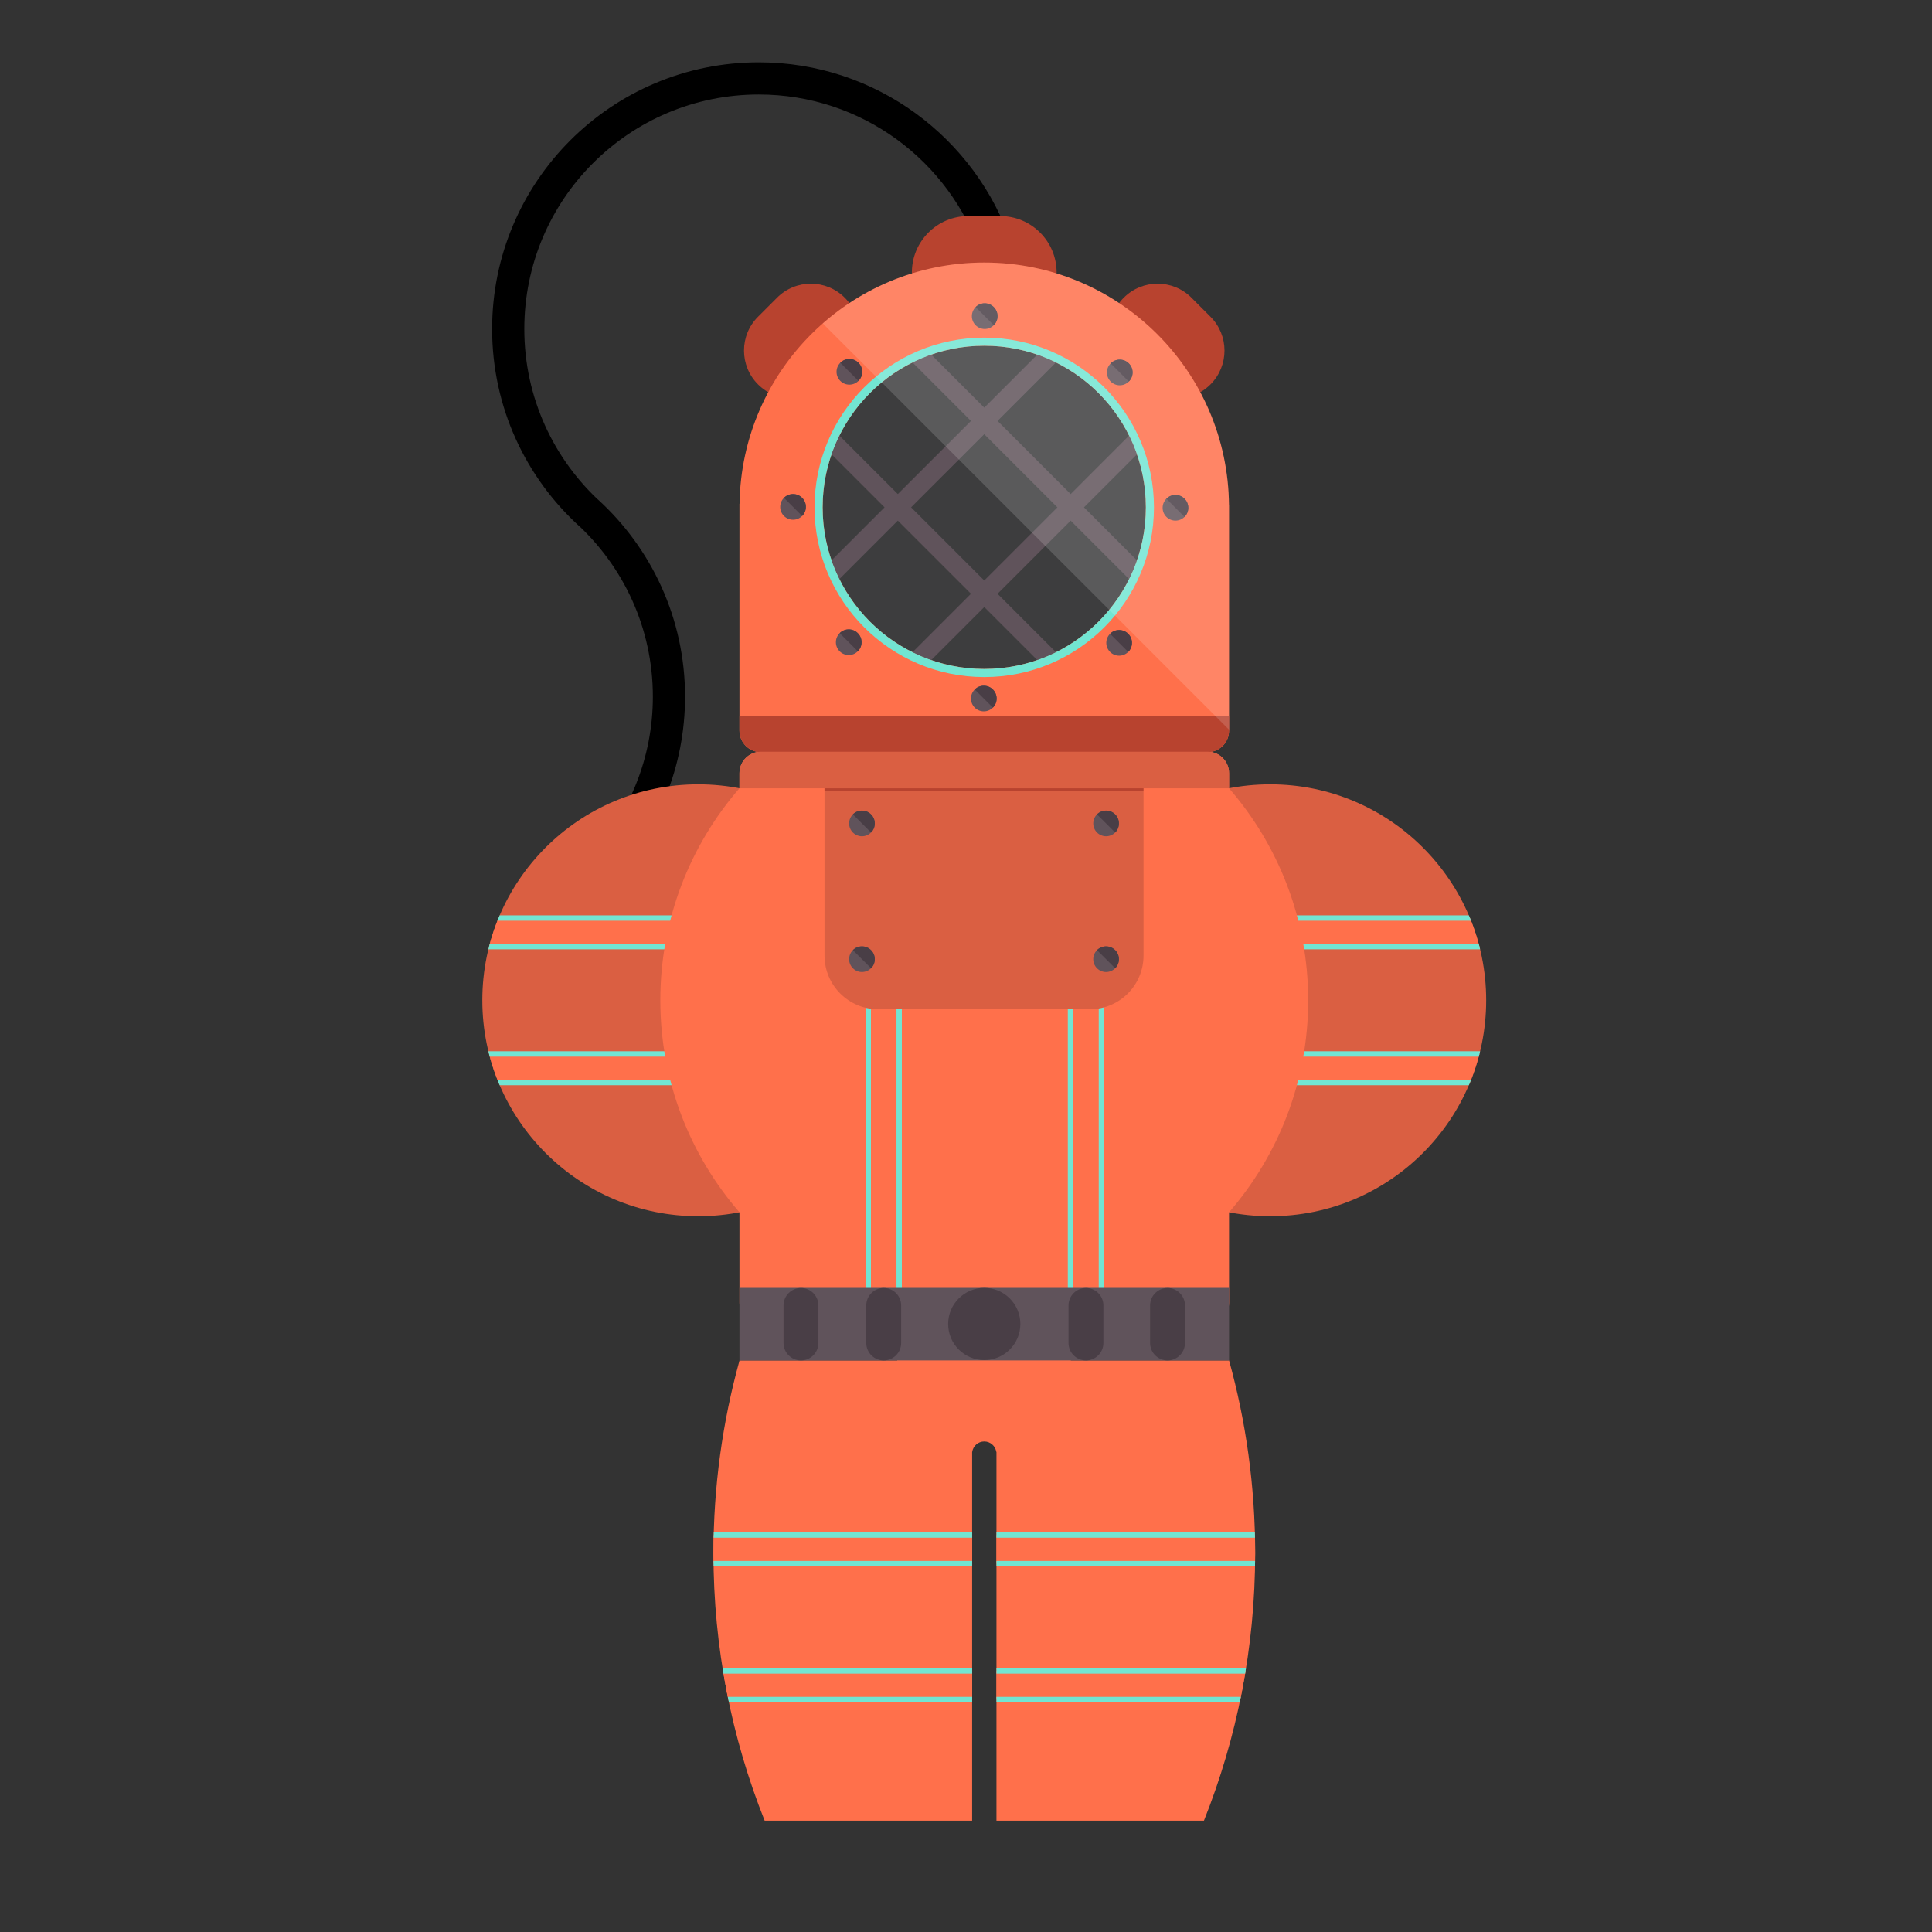 <?xml version="1.0" encoding="UTF-8" standalone="no"?>
<svg
   xmlns:dc="http://purl.org/dc/elements/1.1/"
   xmlns:cc="http://creativecommons.org/ns#"
   xmlns:rdf="http://www.w3.org/1999/02/22-rdf-syntax-ns#"
   xmlns:svg="http://www.w3.org/2000/svg"
   xmlns="http://www.w3.org/2000/svg"
   xmlns:sodipodi="http://sodipodi.sourceforge.net/DTD/sodipodi-0.dtd"
   xmlns:inkscape="http://www.inkscape.org/namespaces/inkscape"
   version="1.1"
   id="svg28"
   xml:space="preserve"
   width="480"
   height="480"
   viewBox="0 0 480 480"
   sodipodi:docname="SCUBA.svg"
   inkscape:version="1.0.2 (e86c8708, 2021-01-15)"><rect x="0" y="0" width="480" height="480" fill="#333333" stroke="none"/><defs
     id="defs32"><clipPath
       clipPathUnits="userSpaceOnUse"
       id="clipPath46"><path
         d="M 0,360 H 360 V 0 H 0 Z"
         id="path44" /></clipPath><clipPath
       clipPathUnits="userSpaceOnUse"
       id="clipPath82"><path
         d="m 196.5,173.656 c 0,-22.23 18.02,-40.25 40.25,-40.25 v 0 c 22.229,0 40.248,18.02 40.248,40.25 v 0 c 0,22.229 -18.019,40.25 -40.248,40.25 v 0 c -22.23,0 -40.25,-18.021 -40.25,-40.25"
         id="path80" /></clipPath><clipPath
       clipPathUnits="userSpaceOnUse"
       id="clipPath94"><path
         d="M 0,360 H 360 V 0 H 0 Z"
         id="path92" /></clipPath><clipPath
       clipPathUnits="userSpaceOnUse"
       id="clipPath106"><path
         d="m 89.895,173.656 c 0,-22.23 18.021,-40.25 40.25,-40.25 v 0 c 22.228,0 40.249,18.02 40.249,40.25 v 0 c 0,22.229 -18.021,40.25 -40.249,40.25 v 0 c -22.229,0 -40.25,-18.021 -40.25,-40.25"
         id="path104" /></clipPath><clipPath
       clipPathUnits="userSpaceOnUse"
       id="clipPath118"><path
         d="M 0,360 H 360 V 0 H 0 Z"
         id="path116" /></clipPath><clipPath
       clipPathUnits="userSpaceOnUse"
       id="clipPath134"><path
         d="m 153.322,265.53 c 0,-16.639 13.487,-30.126 30.125,-30.126 v 0 c 16.637,0 30.126,13.487 30.126,30.126 v 0 c 0,16.637 -13.489,30.124 -30.126,30.124 v 0 c -16.638,0 -30.125,-13.487 -30.125,-30.124"
         id="path132" /></clipPath><clipPath
       clipPathUnits="userSpaceOnUse"
       id="clipPath158"><path
         d="M 0,360 H 360 V 0 H 0 Z"
         id="path156" /></clipPath><clipPath
       clipPathUnits="userSpaceOnUse"
       id="clipPath300"><path
         d="m 167.225,108.988 v -2.457 H 137.834 C 134.671,95.092 132.975,83.046 132.975,70.6 v 0 c 0,-17.612 3.388,-34.43 9.543,-49.846 v 0 h 38.672 v 68.734 h 0.013 c 0.164,1.095 1.102,1.938 2.242,1.938 v 0 c 1.143,0 2.078,-0.843 2.245,-1.938 v 0 h 0.033 V 20.754 h 38.671 c 6.154,15.416 9.546,32.234 9.546,49.846 v 0 c 0,12.446 -1.698,24.492 -4.862,35.931 v 0 h -29.496 v 2.457 z"
         id="path298" /></clipPath><clipPath
       clipPathUnits="userSpaceOnUse"
       id="clipPath316"><path
         d="M 0,360 H 360 V 0 H 0 Z"
         id="path314" /></clipPath><clipPath
       clipPathUnits="userSpaceOnUse"
       id="clipPath324"><path
         d="m 153.352,311.156 h 75.72 v -87.068 h -75.72 z"
         id="path322" /></clipPath></defs><sodipodi:namedview
     pagecolor="#ffffff"
     bordercolor="#666666"
     borderopacity="1"
     objecttolerance="10"
     gridtolerance="10"
     guidetolerance="10"
     inkscape:pageopacity="0"
     inkscape:pageshadow="2"
     inkscape:window-width="1841"
     inkscape:window-height="1030"
     id="namedview30"
     showgrid="false"
     inkscape:zoom="1.7898617"
     inkscape:cx="91.435061"
     inkscape:cy="242.7934"
     inkscape:window-x="0"
     inkscape:window-y="23"
     inkscape:window-maximized="0"
     inkscape:current-layer="g56"
     inkscape:document-rotation="0" /><g
     id="g36"
     inkscape:groupmode="layer"
     inkscape:label="january_characters365"
     transform="matrix(1.333,0,0,-1.333,0,480)"
     style="display:inline"><g
       id="g40"><g
         id="g42"
         clip-path="url(#clipPath46)"><g
           id="g48"
           transform="translate(185.676,313.735)"
           style="stroke:#000000;stroke-opacity:1;stroke-width:6;stroke-miterlimit:4;stroke-dasharray:none;fill:none"><path
             d="m 0,0 c -6.237,18.455 -23.694,31.74 -44.254,31.74 -25.793,0 -46.702,-20.909 -46.702,-46.702 0,-13.731 5.925,-26.078 15.358,-34.623 l -0.699,0.664 c 9.401,-8.543 15.302,-20.867 15.302,-34.57 0,-12.256 -4.722,-23.408 -12.444,-31.739"
             style="fill:none;stroke:#000000;stroke-width:6;stroke-linecap:butt;stroke-linejoin:miter;stroke-miterlimit:4;stroke-dasharray:none;stroke-opacity:1"
             id="path50" /></g><g
           id="g52"
           transform="translate(196.935,309.297)"><path
             d="m 0,0 c 0,-5.812 -4.711,-10.524 -10.523,-10.524 h -5.93 c -5.813,0 -10.524,4.712 -10.524,10.524 0,5.812 4.711,10.524 10.524,10.524 h 5.93 C -4.711,10.524 0,5.812 0,0"
             style="fill:#b8432f;fill-opacity:1;fill-rule:nonzero;stroke:none"
             id="path54" /></g><g
           id="g56"
           transform="translate(225.613,288.444)"><path
             d="m 0,0 c -3.481,-3.482 -9.127,-3.482 -12.609,0 l -3.553,3.553 c -3.482,3.481 -3.482,9.127 10e-4,12.609 3.481,3.481 9.127,3.481 12.609,0 l 3.551,-3.553 C 3.481,9.127 3.481,3.482 0,0"
             style="fill:#b8432f;fill-opacity:1;fill-rule:nonzero;stroke:none;stroke-opacity:1;stroke-width:2;stroke-miterlimit:4;stroke-dasharray:none"
             id="path58" /></g><g
           id="g60"
           transform="translate(141.28,288.444)"><path
             d="m 0,0 c 3.481,-3.482 9.127,-3.482 12.609,0 l 3.553,3.553 c 3.482,3.481 3.482,9.127 -10e-4,12.609 -3.481,3.481 -9.127,3.481 -12.609,0 L 0.001,12.609 C -3.481,9.127 -3.481,3.482 0,0"
             style="fill:#b8432f;fill-opacity:1;fill-rule:nonzero;stroke:none"
             id="path62" /></g><g
           id="g64"
           transform="translate(145.42,265.529)"><path
             d="M 0,0 C 0,21.002 17.025,38.027 38.027,38.027 59.029,38.027 76.055,21.002 76.055,0 76.055,-21.002 59.029,-38.027 38.027,-38.027 17.025,-38.027 0,-21.002 0,0"
             style="fill:#3d3d3e;fill-opacity:1;fill-rule:nonzero;stroke:none"
             id="path66" /></g><g
           id="g68"
           transform="translate(229.078,106.531)"><path
             d="M 0,0 H -29.496 V 2.458 H -61.854 V 0 h -29.39 c -3.162,-11.438 -4.86,-23.485 -4.86,-35.93 0,-17.612 3.389,-34.431 9.543,-49.846 h 38.672 v 68.734 h 0.014 c 0.164,1.095 1.102,1.937 2.242,1.937 1.143,0 2.078,-0.842 2.244,-1.937 h 0.034 V -85.776 H -4.684 C 1.471,-70.361 4.861,-53.542 4.861,-35.93 4.861,-23.485 3.164,-11.438 0,0"
             style="fill:#ff704b;fill-opacity:1;fill-rule:nonzero;stroke:none"
             id="path70" /></g><g
           id="g72"
           transform="translate(196.5,173.656)"><path
             d="M 0,0 C 0,22.229 18.02,40.25 40.25,40.25 62.479,40.25 80.498,22.229 80.498,0 80.498,-22.229 62.479,-40.25 40.25,-40.25 18.02,-40.25 0,-22.229 0,0"
             style="fill:#da5f42;fill-opacity:1;fill-rule:nonzero;stroke:none"
             id="path74" /></g></g></g><g
       id="g78"
       clip-path="url(#clipPath82)"><path
         d="m 239.998,183.655 h 39 v 5.333 h -39 z"
         style="fill:#ff704b;fill-opacity:1;fill-rule:nonzero;stroke:#72e5d2;stroke-width:1;stroke-linecap:butt;stroke-linejoin:miter;stroke-miterlimit:10;stroke-dasharray:none;stroke-opacity:1"
         id="path84" /><path
         d="m 239.998,158.321 h 39 v 5.333 h -39 z"
         style="fill:#ff704b;fill-opacity:1;fill-rule:nonzero;stroke:#72e5d2;stroke-width:1;stroke-linecap:butt;stroke-linejoin:miter;stroke-miterlimit:10;stroke-dasharray:none;stroke-opacity:1"
         id="path86" /></g><g
       id="g90"
       clip-path="url(#clipPath94)"><g
         id="g96"
         transform="translate(170.394,173.656)"><path
           d="M 0,0 C 0,22.229 -18.021,40.25 -40.25,40.25 -62.479,40.25 -80.5,22.229 -80.5,0 c 0,-22.229 18.021,-40.25 40.25,-40.25 C -18.021,-40.25 0,-22.229 0,0"
           style="fill:#da5f42;fill-opacity:1;fill-rule:nonzero;stroke:none"
           id="path98" /></g></g><g
       id="g102"
       clip-path="url(#clipPath106)"><path
         d="m 126.895,183.655 h -39 v 5.333 h 39 z"
         style="fill:#ff704b;fill-opacity:1;fill-rule:nonzero;stroke:#72e5d2;stroke-width:1;stroke-linecap:butt;stroke-linejoin:miter;stroke-miterlimit:10;stroke-dasharray:none;stroke-opacity:1"
         id="path108" /><path
         d="m 126.895,158.321 h -39 v 5.333 h 39 z"
         style="fill:#ff704b;fill-opacity:1;fill-rule:nonzero;stroke:#72e5d2;stroke-width:1;stroke-linecap:butt;stroke-linejoin:miter;stroke-miterlimit:10;stroke-dasharray:none;stroke-opacity:1"
         id="path110" /></g><g
       id="g114"
       clip-path="url(#clipPath118)"><g
         id="g120"
         transform="translate(243.822,173.656)"><path
           d="m 0,0 c 0,15.117 -5.57,28.924 -14.75,39.516 v 0.067 2.75 c 0,2.209 -1.791,4 -4,4 h -2.928 c -10.478,8.762 -23.97,14.042 -38.697,14.042 -14.729,0 -28.221,-5.28 -38.699,-14.042 H -102 c -2.209,0 -4,-1.791 -4,-4 v -2.75 -0.067 C -115.182,28.924 -120.75,15.117 -120.75,0 c 0,-15.117 5.568,-28.924 14.75,-39.516 v -16.859 c 0,-2.209 1.791,-4 4,-4 h 83.25 c 2.209,0 4,1.791 4,4 v 16.859 C -5.57,-28.924 0,-15.117 0,0"
           style="fill:#ff704b;fill-opacity:1;fill-rule:nonzero;stroke:none"
           id="path122" /></g><g
         id="g124"
         transform="translate(183.447,235.404)"><path
           d="M 0,0 C -16.639,0 -30.125,13.487 -30.125,30.125 -30.125,46.763 -16.639,60.25 0,60.25 16.637,60.25 30.125,46.763 30.125,30.125 30.125,13.487 16.637,0 0,0 M 45.615,30.5 C 45.412,55.524 25.07,75.75 0,75.75 c -24.979,0 -45.256,-20.075 -45.609,-44.969 h -0.016 V -11.5 c 0,-2.209 1.791,-4 4,-4 h 83.25 c 2.209,0 4,1.791 4,4 v 42 z"
           style="fill:#ff704b;fill-opacity:1;fill-rule:nonzero;stroke:none"
           id="path126" /></g></g><g
       id="g130"
       clip-path="url(#clipPath134)"><g
         id="g136"
         transform="translate(215.617,251.944)"><path
           d="m 0,0 -2.477,-2.475 -45.753,45.755 2.474,2.475 z"
           style="fill:#60535b;fill-opacity:1;fill-rule:nonzero;stroke:none"
           id="path138" /></g><g
         id="g140"
         transform="translate(199.508,235.835)"><path
           d="m 0,0 -2.475,-2.475 -45.755,45.755 2.474,2.475 z"
           style="fill:#60535b;fill-opacity:1;fill-rule:nonzero;stroke:none"
           id="path142" /></g><g
         id="g144"
         transform="translate(169.861,233.36)"><path
           d="M 0,0 -2.475,2.475 43.279,48.23 45.756,45.755 Z"
           style="fill:#60535b;fill-opacity:1;fill-rule:nonzero;stroke:none"
           id="path146" /></g><g
         id="g148"
         transform="translate(153.752,249.469)"><path
           d="M 0,0 -2.475,2.475 43.281,48.23 45.756,45.755 Z"
           style="fill:#60535b;fill-opacity:1;fill-rule:nonzero;stroke:none"
           id="path150" /></g></g><g
       id="g154"
       clip-path="url(#clipPath158)"><g
         id="g160"
         transform="translate(137.822,226.654)"><path
           d="m 0,0 v -2.75 c 0,-2.209 1.791,-4 4,-4 h 83.25 c 2.209,0 4,1.791 4,4 V 0 Z"
           style="fill:#b8432f;fill-opacity:1;fill-rule:nonzero;stroke:none"
           id="path162" /></g><g
         id="g164"
         transform="translate(183.447,235.404)"><path
           d="M 0,0 C -16.639,0 -30.125,13.487 -30.125,30.125 -30.125,46.763 -16.639,60.25 0,60.25 16.637,60.25 30.125,46.763 30.125,30.125 30.125,13.487 16.637,0 0,0 m 0,61.756 c -17.471,0 -31.633,-14.161 -31.633,-31.631 0,-17.47 14.162,-31.631 31.633,-31.631 17.469,0 31.631,14.161 31.631,31.631 0,17.47 -14.162,31.631 -31.631,31.631"
           style="fill:#72e5d2;fill-opacity:1;fill-rule:nonzero;stroke:none"
           id="path166" /></g><g
         id="g168"
         transform="translate(181.84,302.856)"><path
           d="m 0,0 c 0.934,0.934 2.447,0.935 3.381,0 0.935,-0.934 0.935,-2.448 0,-3.382 -0.934,-0.934 -2.447,-0.934 -3.383,0 C -0.936,-2.448 -0.934,-0.934 0,0"
           style="fill:#60535b;fill-opacity:1;fill-rule:nonzero;stroke:none"
           id="path170" /></g><g
         id="g172"
         transform="translate(185.223,299.474)"><path
           d="m 0,0 c 0.934,0.934 0.934,2.448 0,3.382 -0.936,0.934 -2.449,0.934 -3.383,0 z"
           style="fill:#493e46;fill-opacity:1;fill-rule:nonzero;stroke:none"
           id="path174" /></g><g
         id="g176"
         transform="translate(207.012,292.359)"><path
           d="m 0,0 c 0.934,0.934 2.447,0.935 3.381,0 0.935,-0.934 0.935,-2.447 0,-3.381 C 2.447,-4.316 0.936,-4.315 0,-3.381 -0.934,-2.447 -0.934,-0.934 0,0"
           style="fill:#60535b;fill-opacity:1;fill-rule:nonzero;stroke:none"
           id="path178" /></g><g
         id="g180"
         transform="translate(210.394,288.977)"><path
           d="m 0,0 c 0.934,0.934 0.934,2.449 0,3.383 -0.936,0.933 -2.449,0.933 -3.383,0 z"
           style="fill:#493e46;fill-opacity:1;fill-rule:nonzero;stroke:none"
           id="path182" /></g><g
         id="g184"
         transform="translate(217.393,267.137)"><path
           d="m 0,0 c 0.934,0.934 2.447,0.934 3.381,0 0.935,-0.934 0.935,-2.447 0,-3.382 C 2.447,-4.317 0.934,-4.316 -0.002,-3.383 -0.934,-2.447 -0.934,-0.934 0,0"
           style="fill:#60535b;fill-opacity:1;fill-rule:nonzero;stroke:none"
           id="path186" /></g><g
         id="g188"
         transform="translate(220.775,263.754)"><path
           d="m 0,0 c 0.934,0.934 0.934,2.447 0,3.383 -0.936,0.933 -2.449,0.933 -3.383,0 z"
           style="fill:#493e46;fill-opacity:1;fill-rule:nonzero;stroke:none"
           id="path190" /></g><g
         id="g192"
         transform="translate(206.894,241.963)"><path
           d="m 0,0 c 0.934,0.934 2.449,0.934 3.381,0 0.935,-0.934 0.935,-2.447 0,-3.381 C 2.449,-4.317 0.934,-4.315 0,-3.382 -0.934,-2.447 -0.934,-0.934 0,0"
           style="fill:#60535b;fill-opacity:1;fill-rule:nonzero;stroke:none"
           id="path194" /></g><g
         id="g196"
         transform="translate(210.277,238.581)"><path
           d="m 0,0 c 0.934,0.934 0.934,2.447 0,3.382 -0.936,0.934 -2.449,0.934 -3.383,0 z"
           style="fill:#493e46;fill-opacity:1;fill-rule:nonzero;stroke:none"
           id="path198" /></g><g
         id="g200"
         transform="translate(181.672,231.586)"><path
           d="m 0,0 c 0.934,0.934 2.449,0.934 3.381,0 0.935,-0.934 0.935,-2.447 0,-3.382 C 2.449,-4.318 0.934,-4.315 0,-3.383 -0.934,-2.447 -0.934,-0.934 0,0"
           style="fill:#60535b;fill-opacity:1;fill-rule:nonzero;stroke:none"
           id="path202" /></g><g
         id="g204"
         transform="translate(185.055,228.203)"><path
           d="m 0,0 c 0.934,0.934 0.934,2.447 0,3.383 -0.936,0.933 -2.449,0.933 -3.383,0 z"
           style="fill:#493e46;fill-opacity:1;fill-rule:nonzero;stroke:none"
           id="path206" /></g><g
         id="g208"
         transform="translate(156.498,242.082)"><path
           d="m 0,0 c 0.934,0.934 2.449,0.933 3.381,0 0.935,-0.934 0.935,-2.447 0,-3.383 C 2.449,-4.318 0.934,-4.316 0,-3.383 -0.934,-2.447 -0.934,-0.934 0,0"
           style="fill:#60535b;fill-opacity:1;fill-rule:nonzero;stroke:none"
           id="path210" /></g><g
         id="g212"
         transform="translate(159.883,238.699)"><path
           d="m 0,0 c 0.934,0.934 0.934,2.447 -0.002,3.383 -0.935,0.933 -2.449,0.933 -3.383,0 z"
           style="fill:#493e46;fill-opacity:1;fill-rule:nonzero;stroke:none"
           id="path214" /></g><g
         id="g216"
         transform="translate(146.119,267.305)"><path
           d="M 0,0 C 0.934,0.934 2.449,0.933 3.381,0 4.316,-0.934 4.316,-2.447 3.383,-3.382 2.449,-4.317 0.936,-4.315 0,-3.383 -0.934,-2.447 -0.934,-0.934 0,0"
           style="fill:#60535b;fill-opacity:1;fill-rule:nonzero;stroke:none"
           id="path218" /></g><g
         id="g220"
         transform="translate(149.502,263.922)"><path
           d="m 0,0 c 0.934,0.934 0.934,2.447 0,3.383 -0.936,0.933 -2.449,0.933 -3.383,0 z"
           style="fill:#493e46;fill-opacity:1;fill-rule:nonzero;stroke:none"
           id="path222" /></g><g
         id="g224"
         transform="translate(156.617,292.479)"><path
           d="m 0,0 c 0.934,0.934 2.447,0.933 3.381,0 0.935,-0.935 0.935,-2.448 0,-3.382 C 2.447,-4.317 0.934,-4.315 0,-3.384 -0.934,-2.447 -0.934,-0.934 0,0"
           style="fill:#60535b;fill-opacity:1;fill-rule:nonzero;stroke:none"
           id="path226" /></g><g
         id="g228"
         transform="translate(160,289.096)"><path
           d="M 0,0 C 0.934,0.934 0.934,2.447 0,3.382 -0.936,4.317 -2.449,4.317 -3.383,3.383 Z"
           style="fill:#493e46;fill-opacity:1;fill-rule:nonzero;stroke:none"
           id="path230" /></g><path
         d="m 167.588,116.656 h -5.762 v 59.832 h 5.762 z"
         style="fill:#ff704b;fill-opacity:1;fill-rule:nonzero;stroke:#72e5d2;stroke-width:1;stroke-linecap:butt;stroke-linejoin:miter;stroke-miterlimit:10;stroke-dasharray:none;stroke-opacity:1"
         id="path232" /><path
         d="m 205.285,116.656 h -5.762 v 59.832 h 5.762 z"
         style="fill:#ff704b;fill-opacity:1;fill-rule:nonzero;stroke:#72e5d2;stroke-width:1;stroke-linecap:butt;stroke-linejoin:miter;stroke-miterlimit:10;stroke-dasharray:none;stroke-opacity:1"
         id="path234" /><g
         id="g236"
         transform="translate(213.133,181.988)"><path
           d="m 0,0 c 0,-5.523 -4.477,-10 -10,-10 h -39.457 c -5.523,0 -10,4.477 -10,10 V 35.333 H 0 Z"
           style="fill:#da5f42;fill-opacity:1;fill-rule:nonzero;stroke:none"
           id="path238" /></g><g
         id="g240"
         transform="translate(158.963,208.306)"><path
           d="m 0,0 c 0.934,0.934 2.447,0.935 3.381,0 0.935,-0.934 0.935,-2.448 0,-3.382 C 2.447,-4.316 0.936,-4.316 0,-3.382 -0.934,-2.448 -0.934,-0.934 0,0"
           style="fill:#60535b;fill-opacity:1;fill-rule:nonzero;stroke:none"
           id="path242" /></g><g
         id="g244"
         transform="translate(162.346,204.924)"><path
           d="m 0,0 c 0.934,0.934 0.934,2.448 0,3.382 -0.936,0.934 -2.449,0.934 -3.383,0 z"
           style="fill:#493e46;fill-opacity:1;fill-rule:nonzero;stroke:none"
           id="path246" /></g><g
         id="g248"
         transform="translate(204.463,208.306)"><path
           d="m 0,0 c 0.934,0.934 2.447,0.935 3.381,0 0.935,-0.934 0.935,-2.448 0,-3.382 C 2.447,-4.316 0.936,-4.316 0,-3.382 -0.934,-2.448 -0.934,-0.934 0,0"
           style="fill:#60535b;fill-opacity:1;fill-rule:nonzero;stroke:none"
           id="path250" /></g><g
         id="g252"
         transform="translate(207.846,204.924)"><path
           d="m 0,0 c 0.934,0.934 0.934,2.448 0,3.382 -0.936,0.934 -2.449,0.934 -3.383,0 z"
           style="fill:#493e46;fill-opacity:1;fill-rule:nonzero;stroke:none"
           id="path254" /></g><g
         id="g256"
         transform="translate(158.963,183.005)"><path
           d="m 0,0 c 0.934,0.934 2.447,0.935 3.381,0 0.935,-0.934 0.935,-2.448 0,-3.382 C 2.447,-4.316 0.936,-4.316 0,-3.382 -0.934,-2.448 -0.934,-0.934 0,0"
           style="fill:#60535b;fill-opacity:1;fill-rule:nonzero;stroke:none"
           id="path258" /></g><g
         id="g260"
         transform="translate(162.346,179.623)"><path
           d="m 0,0 c 0.934,0.934 0.934,2.448 0,3.382 -0.936,0.934 -2.449,0.934 -3.383,0 z"
           style="fill:#493e46;fill-opacity:1;fill-rule:nonzero;stroke:none"
           id="path262" /></g><g
         id="g264"
         transform="translate(204.463,183.005)"><path
           d="m 0,0 c 0.934,0.934 2.447,0.935 3.381,0 0.935,-0.934 0.935,-2.448 0,-3.382 C 2.447,-4.316 0.936,-4.316 0,-3.382 -0.934,-2.448 -0.934,-0.934 0,0"
           style="fill:#60535b;fill-opacity:1;fill-rule:nonzero;stroke:none"
           id="path266" /></g><g
         id="g268"
         transform="translate(207.846,179.623)"><path
           d="m 0,0 c 0.934,0.934 0.934,2.448 0,3.382 -0.936,0.934 -2.449,0.934 -3.383,0 z"
           style="fill:#493e46;fill-opacity:1;fill-rule:nonzero;stroke:none"
           id="path270" /></g><path
         d="m 229.072,106.531 h -91.25 v 13.52 h 91.25 z"
         style="fill:#60535b;fill-opacity:1;fill-rule:nonzero;stroke:none"
         id="path272" /><g
         id="g274"
         transform="translate(167.957,109.781)"><path
           d="m 0,0 c 0,-1.795 -1.455,-3.25 -3.25,-3.25 -1.795,0 -3.25,1.455 -3.25,3.25 v 7 c 0,1.795 1.455,3.25 3.25,3.25 C -1.455,10.25 0,8.795 0,7 Z"
           style="fill:#493e46;fill-opacity:1;fill-rule:nonzero;stroke:none"
           id="path276" /></g><g
         id="g278"
         transform="translate(152.535,109.781)"><path
           d="m 0,0 c 0,-1.795 -1.455,-3.25 -3.25,-3.25 -1.795,0 -3.25,1.455 -3.25,3.25 v 7 c 0,1.795 1.455,3.25 3.25,3.25 C -1.455,10.25 0,8.795 0,7 Z"
           style="fill:#493e46;fill-opacity:1;fill-rule:nonzero;stroke:none"
           id="path280" /></g><g
         id="g282"
         transform="translate(220.857,109.781)"><path
           d="m 0,0 c 0,-1.795 -1.455,-3.25 -3.25,-3.25 -1.795,0 -3.25,1.455 -3.25,3.25 v 7 c 0,1.795 1.455,3.25 3.25,3.25 C -1.455,10.25 0,8.795 0,7 Z"
           style="fill:#493e46;fill-opacity:1;fill-rule:nonzero;stroke:none"
           id="path284" /></g><g
         id="g286"
         transform="translate(205.654,109.781)"><path
           d="m 0,0 c 0,-1.795 -1.455,-3.25 -3.25,-3.25 -1.795,0 -3.25,1.455 -3.25,3.25 v 7 c 0,1.795 1.455,3.25 3.25,3.25 C -1.455,10.25 0,8.795 0,7 Z"
           style="fill:#493e46;fill-opacity:1;fill-rule:nonzero;stroke:none"
           id="path288" /></g><g
         id="g290"
         transform="translate(176.719,113.322)"><path
           d="m 0,0 c 0,3.716 3.012,6.729 6.729,6.729 3.714,0 6.728,-3.013 6.728,-6.729 0,-3.716 -3.014,-6.729 -6.728,-6.729 C 3.012,-6.729 0,-3.716 0,0"
           style="fill:#493e46;fill-opacity:1;fill-rule:nonzero;stroke:none"
           id="path292" /></g></g><g
       id="g296"
       clip-path="url(#clipPath300)"><path
         d="m 183.529,68.655 h 61.66 v 5.333 h -61.66 z"
         style="fill:#ff704b;fill-opacity:1;fill-rule:nonzero;stroke:#72e5d2;stroke-width:1;stroke-linecap:butt;stroke-linejoin:miter;stroke-miterlimit:10;stroke-dasharray:none;stroke-opacity:1"
         id="path302" /><path
         d="m 183.529,43.321 h 61.66 v 5.333 h -61.66 z"
         style="fill:#ff704b;fill-opacity:1;fill-rule:nonzero;stroke:#72e5d2;stroke-width:1;stroke-linecap:butt;stroke-linejoin:miter;stroke-miterlimit:10;stroke-dasharray:none;stroke-opacity:1"
         id="path304" /><path
         d="m 121.531,68.655 h 61.66 v 5.333 h -61.66 z"
         style="fill:#ff704b;fill-opacity:1;fill-rule:nonzero;stroke:#72e5d2;stroke-width:1;stroke-linecap:butt;stroke-linejoin:miter;stroke-miterlimit:10;stroke-dasharray:none;stroke-opacity:1"
         id="path306" /><path
         d="m 121.531,43.321 h 61.66 v 5.333 h -61.66 z"
         style="fill:#ff704b;fill-opacity:1;fill-rule:nonzero;stroke:#72e5d2;stroke-width:1;stroke-linecap:butt;stroke-linejoin:miter;stroke-miterlimit:10;stroke-dasharray:none;stroke-opacity:1"
         id="path308" /></g><g
       id="g312"
       clip-path="url(#clipPath316)"><g
         id="g318"><g
           id="g320" /><g
           id="g332"><g
             clip-path="url(#clipPath324)"
             opacity="0.15"
             id="g330"><g
               transform="translate(229.072,224.086)"
               id="g328"><path
                 d="m 0,0 v 41.818 h -0.01 c -0.203,25.025 -20.545,45.25 -45.615,45.25 -11.537,0 -22.064,-4.288 -30.096,-11.349 z"
                 style="fill:#ffffff;fill-opacity:1;fill-rule:nonzero;stroke:none"
                 id="path326" /></g></g></g></g><g
         id="g334"
         transform="translate(153.676,213.16)"><path
           d="M 0,0 H 59.445"
           style="fill:none;stroke:#b8432f;stroke-width:1;stroke-linecap:butt;stroke-linejoin:miter;stroke-miterlimit:10;stroke-dasharray:none;stroke-opacity:1"
           id="path336" /></g><g
         id="g338"
         transform="translate(137.822,213.16)"><path
           d="m 0,0 v 2.822 c 0,2.209 1.791,4 4,4 h 83.25 c 2.209,0 4,-1.791 4,-4 V 0 Z"
           style="fill:#da5f42;fill-opacity:1;fill-rule:nonzero;stroke:none"
           id="path340" /></g></g></g></svg>
